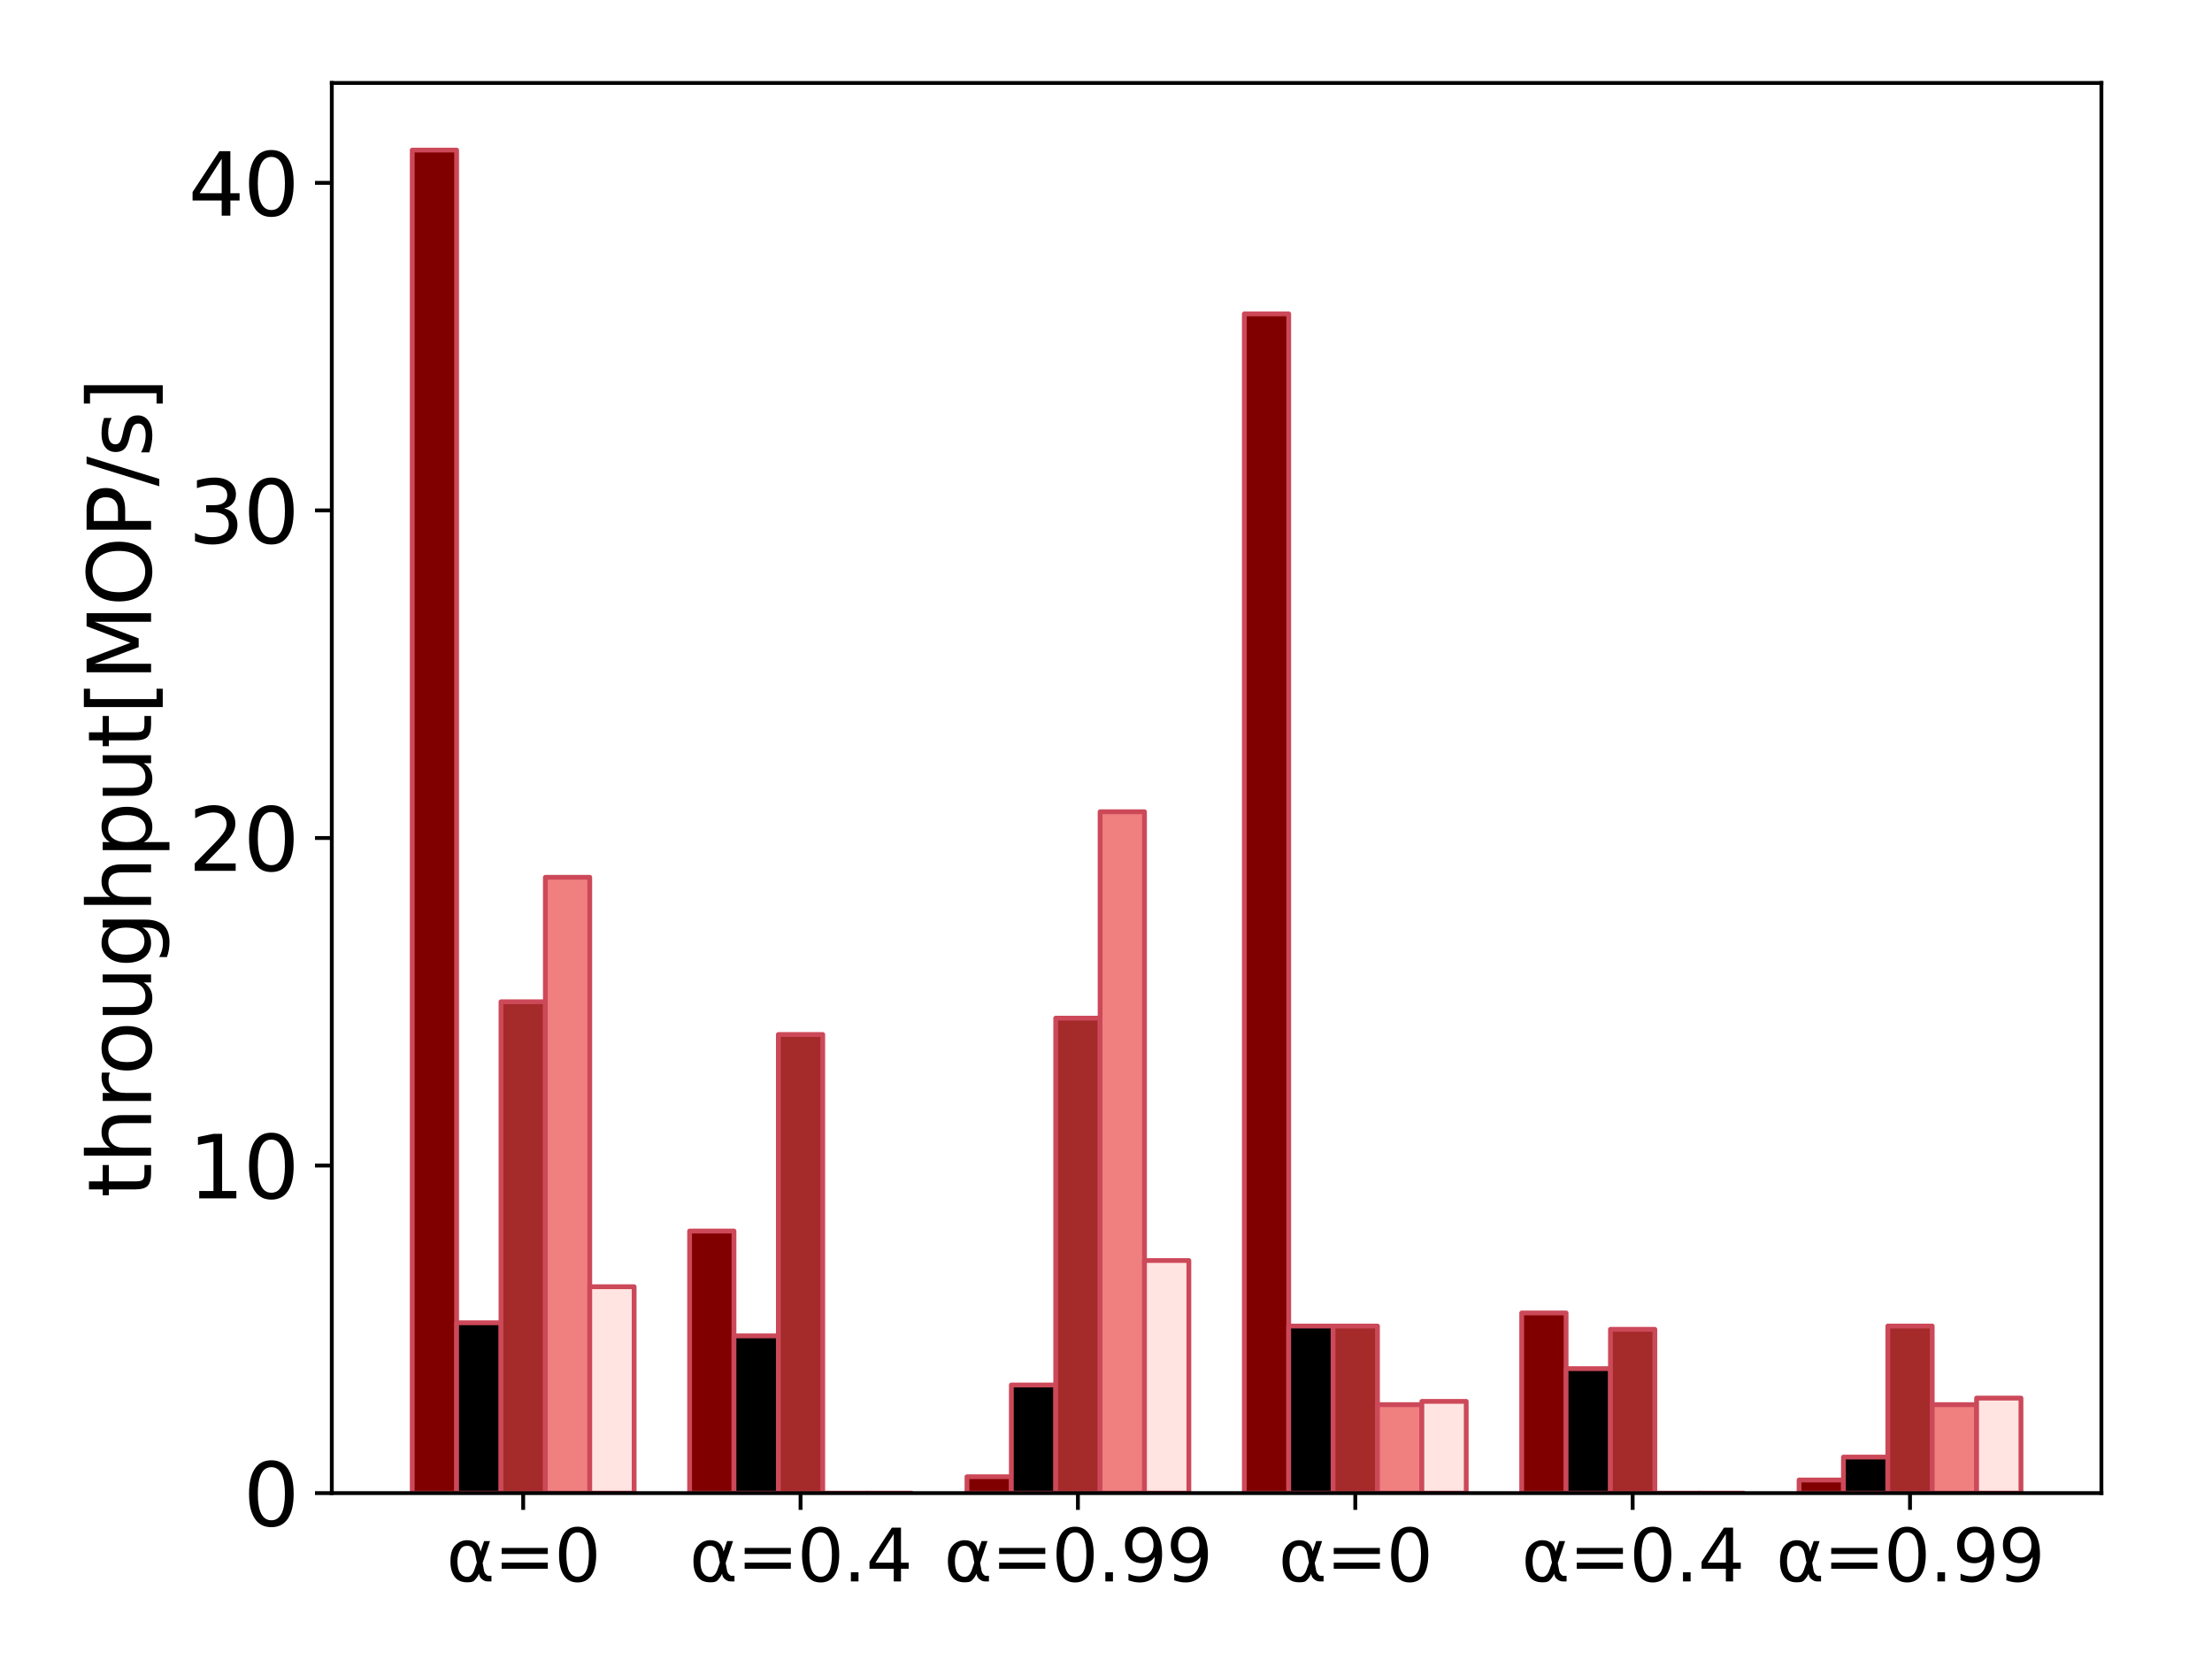 <?xml version="1.0" encoding="utf-8" standalone="no"?>
<!DOCTYPE svg PUBLIC "-//W3C//DTD SVG 1.1//EN"
  "http://www.w3.org/Graphics/SVG/1.1/DTD/svg11.dtd">
<svg xmlns:xlink="http://www.w3.org/1999/xlink" width="460.8pt" height="345.6pt" viewBox="0 0 460.8 345.6" xmlns="http://www.w3.org/2000/svg" version="1.1">
 <defs>
  <style type="text/css">*{stroke-linejoin: round; stroke-linecap: butt}</style>
 </defs>
 <g id="figure_1">
  <g id="patch_1">
   <path d="M 0 345.6 
L 460.8 345.6 
L 460.8 0 
L 0 0 
L 0 345.6 
z
" style="fill: none"/>
  </g>
  <g id="axes_1">
   <g id="patch_2">
    <path d="M 69.12 311.04 
L 437.76 311.04 
L 437.76 17.28 
L 69.12 17.28 
L 69.12 311.04 
z
" style="fill: none"/>
   </g>
   <g id="patch_3">
    <path d="M 85.876 311.04 
L 95.121 311.04 
L 95.121 31.269 
L 85.876 31.269 
z
" clip-path="url(#p439de1163a)" style="fill: #800000; stroke: #cc4959; stroke-linejoin: miter"/>
   </g>
   <g id="patch_4">
    <path d="M 143.657 311.04 
L 152.902 311.04 
L 152.902 256.45 
L 143.657 256.45 
z
" clip-path="url(#p439de1163a)" style="fill: #800000; stroke: #cc4959; stroke-linejoin: miter"/>
   </g>
   <g id="patch_5">
    <path d="M 201.437 311.04 
L 210.682 311.04 
L 210.682 307.628 
L 201.437 307.628 
z
" clip-path="url(#p439de1163a)" style="fill: #800000; stroke: #cc4959; stroke-linejoin: miter"/>
   </g>
   <g id="patch_6">
    <path d="M 259.218 311.04 
L 268.463 311.04 
L 268.463 65.387 
L 259.218 65.387 
z
" clip-path="url(#p439de1163a)" style="fill: #800000; stroke: #cc4959; stroke-linejoin: miter"/>
   </g>
   <g id="patch_7">
    <path d="M 316.999 311.04 
L 326.244 311.04 
L 326.244 273.51 
L 316.999 273.51 
z
" clip-path="url(#p439de1163a)" style="fill: #800000; stroke: #cc4959; stroke-linejoin: miter"/>
   </g>
   <g id="patch_8">
    <path d="M 374.779 311.04 
L 384.024 311.04 
L 384.024 308.311 
L 374.779 308.311 
z
" clip-path="url(#p439de1163a)" style="fill: #800000; stroke: #cc4959; stroke-linejoin: miter"/>
   </g>
   <g id="patch_9">
    <path d="M 95.121 311.04 
L 104.366 311.04 
L 104.366 275.557 
L 95.121 275.557 
z
" clip-path="url(#p439de1163a)" style="stroke: #cc4959; stroke-linejoin: miter"/>
   </g>
   <g id="patch_10">
    <path d="M 152.902 311.04 
L 162.147 311.04 
L 162.147 278.286 
L 152.902 278.286 
z
" clip-path="url(#p439de1163a)" style="stroke: #cc4959; stroke-linejoin: miter"/>
   </g>
   <g id="patch_11">
    <path d="M 210.682 311.04 
L 219.927 311.04 
L 219.927 288.522 
L 210.682 288.522 
z
" clip-path="url(#p439de1163a)" style="stroke: #cc4959; stroke-linejoin: miter"/>
   </g>
   <g id="patch_12">
    <path d="M 268.463 311.04 
L 277.708 311.04 
L 277.708 276.239 
L 268.463 276.239 
z
" clip-path="url(#p439de1163a)" style="stroke: #cc4959; stroke-linejoin: miter"/>
   </g>
   <g id="patch_13">
    <path d="M 326.244 311.04 
L 335.488 311.04 
L 335.488 285.11 
L 326.244 285.11 
z
" clip-path="url(#p439de1163a)" style="stroke: #cc4959; stroke-linejoin: miter"/>
   </g>
   <g id="patch_14">
    <path d="M 384.024 311.04 
L 393.269 311.04 
L 393.269 303.534 
L 384.024 303.534 
z
" clip-path="url(#p439de1163a)" style="stroke: #cc4959; stroke-linejoin: miter"/>
   </g>
   <g id="patch_15">
    <path d="M 104.366 311.04 
L 113.611 311.04 
L 113.611 208.685 
L 104.366 208.685 
z
" clip-path="url(#p439de1163a)" style="fill: #a52a2a; stroke: #cc4959; stroke-linejoin: miter"/>
   </g>
   <g id="patch_16">
    <path d="M 162.147 311.04 
L 171.392 311.04 
L 171.392 215.508 
L 162.147 215.508 
z
" clip-path="url(#p439de1163a)" style="fill: #a52a2a; stroke: #cc4959; stroke-linejoin: miter"/>
   </g>
   <g id="patch_17">
    <path d="M 219.927 311.04 
L 229.172 311.04 
L 229.172 212.096 
L 219.927 212.096 
z
" clip-path="url(#p439de1163a)" style="fill: #a52a2a; stroke: #cc4959; stroke-linejoin: miter"/>
   </g>
   <g id="patch_18">
    <path d="M 277.708 311.04 
L 286.953 311.04 
L 286.953 276.239 
L 277.708 276.239 
z
" clip-path="url(#p439de1163a)" style="fill: #a52a2a; stroke: #cc4959; stroke-linejoin: miter"/>
   </g>
   <g id="patch_19">
    <path d="M 335.488 311.04 
L 344.733 311.04 
L 344.733 276.922 
L 335.488 276.922 
z
" clip-path="url(#p439de1163a)" style="fill: #a52a2a; stroke: #cc4959; stroke-linejoin: miter"/>
   </g>
   <g id="patch_20">
    <path d="M 393.269 311.04 
L 402.514 311.04 
L 402.514 276.239 
L 393.269 276.239 
z
" clip-path="url(#p439de1163a)" style="fill: #a52a2a; stroke: #cc4959; stroke-linejoin: miter"/>
   </g>
   <g id="patch_21">
    <path d="M 113.611 311.04 
L 122.856 311.04 
L 122.856 182.755 
L 113.611 182.755 
z
" clip-path="url(#p439de1163a)" style="fill: #f08080; stroke: #cc4959; stroke-linejoin: miter"/>
   </g>
   <g id="patch_22">
    <path d="M 171.392 311.04 
L 180.636 311.04 
L 180.636 311.04 
L 171.392 311.04 
z
" clip-path="url(#p439de1163a)" style="fill: #f08080; stroke: #cc4959; stroke-linejoin: miter"/>
   </g>
   <g id="patch_23">
    <path d="M 229.172 311.04 
L 238.417 311.04 
L 238.417 169.107 
L 229.172 169.107 
z
" clip-path="url(#p439de1163a)" style="fill: #f08080; stroke: #cc4959; stroke-linejoin: miter"/>
   </g>
   <g id="patch_24">
    <path d="M 286.953 311.04 
L 296.198 311.04 
L 296.198 292.616 
L 286.953 292.616 
z
" clip-path="url(#p439de1163a)" style="fill: #f08080; stroke: #cc4959; stroke-linejoin: miter"/>
   </g>
   <g id="patch_25">
    <path d="M 344.733 311.04 
L 353.978 311.04 
L 353.978 311.04 
L 344.733 311.04 
z
" clip-path="url(#p439de1163a)" style="fill: #f08080; stroke: #cc4959; stroke-linejoin: miter"/>
   </g>
   <g id="patch_26">
    <path d="M 402.514 311.04 
L 411.759 311.04 
L 411.759 292.616 
L 402.514 292.616 
z
" clip-path="url(#p439de1163a)" style="fill: #f08080; stroke: #cc4959; stroke-linejoin: miter"/>
   </g>
   <g id="patch_27">
    <path d="M 122.856 311.04 
L 132.101 311.04 
L 132.101 268.051 
L 122.856 268.051 
z
" clip-path="url(#p439de1163a)" style="fill: #ffe4e1; stroke: #cc4959; stroke-linejoin: miter"/>
   </g>
   <g id="patch_28">
    <path d="M 180.636 311.04 
L 189.881 311.04 
L 189.881 311.04 
L 180.636 311.04 
z
" clip-path="url(#p439de1163a)" style="fill: #ffe4e1; stroke: #cc4959; stroke-linejoin: miter"/>
   </g>
   <g id="patch_29">
    <path d="M 238.417 311.04 
L 247.662 311.04 
L 247.662 262.592 
L 238.417 262.592 
z
" clip-path="url(#p439de1163a)" style="fill: #ffe4e1; stroke: #cc4959; stroke-linejoin: miter"/>
   </g>
   <g id="patch_30">
    <path d="M 296.198 311.04 
L 305.443 311.04 
L 305.443 291.934 
L 296.198 291.934 
z
" clip-path="url(#p439de1163a)" style="fill: #ffe4e1; stroke: #cc4959; stroke-linejoin: miter"/>
   </g>
   <g id="patch_31">
    <path d="M 353.978 311.04 
L 363.223 311.04 
L 363.223 311.04 
L 353.978 311.04 
z
" clip-path="url(#p439de1163a)" style="fill: #ffe4e1; stroke: #cc4959; stroke-linejoin: miter"/>
   </g>
   <g id="patch_32">
    <path d="M 411.759 311.04 
L 421.004 311.04 
L 421.004 291.251 
L 411.759 291.251 
z
" clip-path="url(#p439de1163a)" style="fill: #ffe4e1; stroke: #cc4959; stroke-linejoin: miter"/>
   </g>
   <g id="matplotlib.axis_1">
    <g id="xtick_1">
     <g id="line2d_1">
      <defs>
       <path id="m92c3eee093" d="M 0 0 
L 0 3.5 
" style="stroke: #000000; stroke-width: 0.8"/>
      </defs>
      <g>
       <use xlink:href="#m92c3eee093" x="108.989" y="311.04" style="stroke: #000000; stroke-width: 0.8"/>
      </g>
     </g>
     <g id="text_1">
      <!-- α=0 -->
      <g transform="translate(92.988 329.438) scale(0.15 -0.15)">
       <defs>
        <path id="DejaVuSans-3b1" d="M 2644 1628 
L 2506 2350 
Q 2366 3091 1809 3091 
Q 1391 3091 1200 2747 
Q 959 2316 959 1747 
Q 959 1059 1194 731 
Q 1431 397 1809 397 
Q 2228 397 2453 1063 
L 2644 1628 
z
M 2966 2584 
L 3275 3500 
L 3788 3500 
L 3147 1603 
L 3272 919 
Q 3300 766 3409 638 
Q 3538 488 3638 488 
L 3913 488 
L 3913 0 
L 3569 0 
Q 3275 0 3013 263 
Q 2884 394 2831 669 
Q 2688 322 2394 50 
Q 2256 -78 1809 -78 
Q 1075 -78 719 397 
Q 353 888 353 1747 
Q 353 2666 750 3097 
Q 1191 3578 1809 3578 
Q 2781 3578 2966 2584 
z
" transform="scale(0.016)"/>
        <path id="DejaVuSans-3d" d="M 678 2906 
L 4684 2906 
L 4684 2381 
L 678 2381 
L 678 2906 
z
M 678 1631 
L 4684 1631 
L 4684 1100 
L 678 1100 
L 678 1631 
z
" transform="scale(0.016)"/>
        <path id="DejaVuSans-30" d="M 2034 4250 
Q 1547 4250 1301 3770 
Q 1056 3291 1056 2328 
Q 1056 1369 1301 889 
Q 1547 409 2034 409 
Q 2525 409 2770 889 
Q 3016 1369 3016 2328 
Q 3016 3291 2770 3770 
Q 2525 4250 2034 4250 
z
M 2034 4750 
Q 2819 4750 3233 4129 
Q 3647 3509 3647 2328 
Q 3647 1150 3233 529 
Q 2819 -91 2034 -91 
Q 1250 -91 836 529 
Q 422 1150 422 2328 
Q 422 3509 836 4129 
Q 1250 4750 2034 4750 
z
" transform="scale(0.016)"/>
       </defs>
       <use xlink:href="#DejaVuSans-3b1"/>
       <use xlink:href="#DejaVuSans-3d" x="65.918"/>
       <use xlink:href="#DejaVuSans-30" x="149.707"/>
      </g>
     </g>
    </g>
    <g id="xtick_2">
     <g id="line2d_2">
      <g>
       <use xlink:href="#m92c3eee093" x="166.769" y="311.04" style="stroke: #000000; stroke-width: 0.8"/>
      </g>
     </g>
     <g id="text_2">
      <!-- α=0.4 -->
      <g transform="translate(143.613 329.438) scale(0.15 -0.15)">
       <defs>
        <path id="DejaVuSans-2e" d="M 684 794 
L 1344 794 
L 1344 0 
L 684 0 
L 684 794 
z
" transform="scale(0.016)"/>
        <path id="DejaVuSans-34" d="M 2419 4116 
L 825 1625 
L 2419 1625 
L 2419 4116 
z
M 2253 4666 
L 3047 4666 
L 3047 1625 
L 3713 1625 
L 3713 1100 
L 3047 1100 
L 3047 0 
L 2419 0 
L 2419 1100 
L 313 1100 
L 313 1709 
L 2253 4666 
z
" transform="scale(0.016)"/>
       </defs>
       <use xlink:href="#DejaVuSans-3b1"/>
       <use xlink:href="#DejaVuSans-3d" x="65.918"/>
       <use xlink:href="#DejaVuSans-30" x="149.707"/>
       <use xlink:href="#DejaVuSans-2e" x="213.33"/>
       <use xlink:href="#DejaVuSans-34" x="245.117"/>
      </g>
     </g>
    </g>
    <g id="xtick_3">
     <g id="line2d_3">
      <g>
       <use xlink:href="#m92c3eee093" x="224.55" y="311.04" style="stroke: #000000; stroke-width: 0.8"/>
      </g>
     </g>
     <g id="text_3">
      <!-- α=0.99 -->
      <g transform="translate(196.622 329.438) scale(0.15 -0.15)">
       <defs>
        <path id="DejaVuSans-39" d="M 703 97 
L 703 672 
Q 941 559 1184 500 
Q 1428 441 1663 441 
Q 2288 441 2617 861 
Q 2947 1281 2994 2138 
Q 2813 1869 2534 1725 
Q 2256 1581 1919 1581 
Q 1219 1581 811 2004 
Q 403 2428 403 3163 
Q 403 3881 828 4315 
Q 1253 4750 1959 4750 
Q 2769 4750 3195 4129 
Q 3622 3509 3622 2328 
Q 3622 1225 3098 567 
Q 2575 -91 1691 -91 
Q 1453 -91 1209 -44 
Q 966 3 703 97 
z
M 1959 2075 
Q 2384 2075 2632 2365 
Q 2881 2656 2881 3163 
Q 2881 3666 2632 3958 
Q 2384 4250 1959 4250 
Q 1534 4250 1286 3958 
Q 1038 3666 1038 3163 
Q 1038 2656 1286 2365 
Q 1534 2075 1959 2075 
z
" transform="scale(0.016)"/>
       </defs>
       <use xlink:href="#DejaVuSans-3b1"/>
       <use xlink:href="#DejaVuSans-3d" x="65.918"/>
       <use xlink:href="#DejaVuSans-30" x="149.707"/>
       <use xlink:href="#DejaVuSans-2e" x="213.33"/>
       <use xlink:href="#DejaVuSans-39" x="245.117"/>
       <use xlink:href="#DejaVuSans-39" x="308.74"/>
      </g>
     </g>
    </g>
    <g id="xtick_4">
     <g id="line2d_4">
      <g>
       <use xlink:href="#m92c3eee093" x="282.33" y="311.04" style="stroke: #000000; stroke-width: 0.8"/>
      </g>
     </g>
     <g id="text_4">
      <!-- α=0 -->
      <g transform="translate(266.33 329.438) scale(0.15 -0.15)">
       <use xlink:href="#DejaVuSans-3b1"/>
       <use xlink:href="#DejaVuSans-3d" x="65.918"/>
       <use xlink:href="#DejaVuSans-30" x="149.707"/>
      </g>
     </g>
    </g>
    <g id="xtick_5">
     <g id="line2d_5">
      <g>
       <use xlink:href="#m92c3eee093" x="340.111" y="311.04" style="stroke: #000000; stroke-width: 0.8"/>
      </g>
     </g>
     <g id="text_5">
      <!-- α=0.4 -->
      <g transform="translate(316.955 329.438) scale(0.15 -0.15)">
       <use xlink:href="#DejaVuSans-3b1"/>
       <use xlink:href="#DejaVuSans-3d" x="65.918"/>
       <use xlink:href="#DejaVuSans-30" x="149.707"/>
       <use xlink:href="#DejaVuSans-2e" x="213.33"/>
       <use xlink:href="#DejaVuSans-34" x="245.117"/>
      </g>
     </g>
    </g>
    <g id="xtick_6">
     <g id="line2d_6">
      <g>
       <use xlink:href="#m92c3eee093" x="397.891" y="311.04" style="stroke: #000000; stroke-width: 0.8"/>
      </g>
     </g>
     <g id="text_6">
      <!-- α=0.99 -->
      <g transform="translate(369.963 329.438) scale(0.15 -0.15)">
       <use xlink:href="#DejaVuSans-3b1"/>
       <use xlink:href="#DejaVuSans-3d" x="65.918"/>
       <use xlink:href="#DejaVuSans-30" x="149.707"/>
       <use xlink:href="#DejaVuSans-2e" x="213.33"/>
       <use xlink:href="#DejaVuSans-39" x="245.117"/>
       <use xlink:href="#DejaVuSans-39" x="308.74"/>
      </g>
     </g>
    </g>
   </g>
   <g id="matplotlib.axis_2">
    <g id="ytick_1">
     <g id="line2d_7">
      <defs>
       <path id="m493b85de85" d="M 0 0 
L -3.5 0 
" style="stroke: #000000; stroke-width: 0.8"/>
      </defs>
      <g>
       <use xlink:href="#m493b85de85" x="69.12" y="311.04" style="stroke: #000000; stroke-width: 0.8"/>
      </g>
     </g>
     <g id="text_7">
      <!-- 0 -->
      <g transform="translate(50.667 317.879) scale(0.18 -0.18)">
       <use xlink:href="#DejaVuSans-30"/>
      </g>
     </g>
    </g>
    <g id="ytick_2">
     <g id="line2d_8">
      <g>
       <use xlink:href="#m493b85de85" x="69.12" y="242.803" style="stroke: #000000; stroke-width: 0.8"/>
      </g>
     </g>
     <g id="text_8">
      <!-- 10 -->
      <g transform="translate(39.215 249.642) scale(0.18 -0.18)">
       <defs>
        <path id="DejaVuSans-31" d="M 794 531 
L 1825 531 
L 1825 4091 
L 703 3866 
L 703 4441 
L 1819 4666 
L 2450 4666 
L 2450 531 
L 3481 531 
L 3481 0 
L 794 0 
L 794 531 
z
" transform="scale(0.016)"/>
       </defs>
       <use xlink:href="#DejaVuSans-31"/>
       <use xlink:href="#DejaVuSans-30" x="63.623"/>
      </g>
     </g>
    </g>
    <g id="ytick_3">
     <g id="line2d_9">
      <g>
       <use xlink:href="#m493b85de85" x="69.12" y="174.566" style="stroke: #000000; stroke-width: 0.8"/>
      </g>
     </g>
     <g id="text_9">
      <!-- 20 -->
      <g transform="translate(39.215 181.405) scale(0.18 -0.18)">
       <defs>
        <path id="DejaVuSans-32" d="M 1228 531 
L 3431 531 
L 3431 0 
L 469 0 
L 469 531 
Q 828 903 1448 1529 
Q 2069 2156 2228 2338 
Q 2531 2678 2651 2914 
Q 2772 3150 2772 3378 
Q 2772 3750 2511 3984 
Q 2250 4219 1831 4219 
Q 1534 4219 1204 4116 
Q 875 4013 500 3803 
L 500 4441 
Q 881 4594 1212 4672 
Q 1544 4750 1819 4750 
Q 2544 4750 2975 4387 
Q 3406 4025 3406 3419 
Q 3406 3131 3298 2873 
Q 3191 2616 2906 2266 
Q 2828 2175 2409 1742 
Q 1991 1309 1228 531 
z
" transform="scale(0.016)"/>
       </defs>
       <use xlink:href="#DejaVuSans-32"/>
       <use xlink:href="#DejaVuSans-30" x="63.623"/>
      </g>
     </g>
    </g>
    <g id="ytick_4">
     <g id="line2d_10">
      <g>
       <use xlink:href="#m493b85de85" x="69.12" y="106.329" style="stroke: #000000; stroke-width: 0.8"/>
      </g>
     </g>
     <g id="text_10">
      <!-- 30 -->
      <g transform="translate(39.215 113.168) scale(0.18 -0.18)">
       <defs>
        <path id="DejaVuSans-33" d="M 2597 2516 
Q 3050 2419 3304 2112 
Q 3559 1806 3559 1356 
Q 3559 666 3084 287 
Q 2609 -91 1734 -91 
Q 1441 -91 1130 -33 
Q 819 25 488 141 
L 488 750 
Q 750 597 1062 519 
Q 1375 441 1716 441 
Q 2309 441 2620 675 
Q 2931 909 2931 1356 
Q 2931 1769 2642 2001 
Q 2353 2234 1838 2234 
L 1294 2234 
L 1294 2753 
L 1863 2753 
Q 2328 2753 2575 2939 
Q 2822 3125 2822 3475 
Q 2822 3834 2567 4026 
Q 2313 4219 1838 4219 
Q 1578 4219 1281 4162 
Q 984 4106 628 3988 
L 628 4550 
Q 988 4650 1302 4700 
Q 1616 4750 1894 4750 
Q 2613 4750 3031 4423 
Q 3450 4097 3450 3541 
Q 3450 3153 3228 2886 
Q 3006 2619 2597 2516 
z
" transform="scale(0.016)"/>
       </defs>
       <use xlink:href="#DejaVuSans-33"/>
       <use xlink:href="#DejaVuSans-30" x="63.623"/>
      </g>
     </g>
    </g>
    <g id="ytick_5">
     <g id="line2d_11">
      <g>
       <use xlink:href="#m493b85de85" x="69.12" y="38.092" style="stroke: #000000; stroke-width: 0.8"/>
      </g>
     </g>
     <g id="text_11">
      <!-- 40 -->
      <g transform="translate(39.215 44.931) scale(0.18 -0.18)">
       <use xlink:href="#DejaVuSans-34"/>
       <use xlink:href="#DejaVuSans-30" x="63.623"/>
      </g>
     </g>
    </g>
    <g id="text_12">
     <!-- throughput[MOP/s] -->
     <g transform="translate(31.472 249.483) rotate(-90) scale(0.18 -0.18)">
      <defs>
       <path id="DejaVuSans-74" d="M 1172 4494 
L 1172 3500 
L 2356 3500 
L 2356 3053 
L 1172 3053 
L 1172 1153 
Q 1172 725 1289 603 
Q 1406 481 1766 481 
L 2356 481 
L 2356 0 
L 1766 0 
Q 1100 0 847 248 
Q 594 497 594 1153 
L 594 3053 
L 172 3053 
L 172 3500 
L 594 3500 
L 594 4494 
L 1172 4494 
z
" transform="scale(0.016)"/>
       <path id="DejaVuSans-68" d="M 3513 2113 
L 3513 0 
L 2938 0 
L 2938 2094 
Q 2938 2591 2744 2837 
Q 2550 3084 2163 3084 
Q 1697 3084 1428 2787 
Q 1159 2491 1159 1978 
L 1159 0 
L 581 0 
L 581 4863 
L 1159 4863 
L 1159 2956 
Q 1366 3272 1645 3428 
Q 1925 3584 2291 3584 
Q 2894 3584 3203 3211 
Q 3513 2838 3513 2113 
z
" transform="scale(0.016)"/>
       <path id="DejaVuSans-72" d="M 2631 2963 
Q 2534 3019 2420 3045 
Q 2306 3072 2169 3072 
Q 1681 3072 1420 2755 
Q 1159 2438 1159 1844 
L 1159 0 
L 581 0 
L 581 3500 
L 1159 3500 
L 1159 2956 
Q 1341 3275 1631 3429 
Q 1922 3584 2338 3584 
Q 2397 3584 2469 3576 
Q 2541 3569 2628 3553 
L 2631 2963 
z
" transform="scale(0.016)"/>
       <path id="DejaVuSans-6f" d="M 1959 3097 
Q 1497 3097 1228 2736 
Q 959 2375 959 1747 
Q 959 1119 1226 758 
Q 1494 397 1959 397 
Q 2419 397 2687 759 
Q 2956 1122 2956 1747 
Q 2956 2369 2687 2733 
Q 2419 3097 1959 3097 
z
M 1959 3584 
Q 2709 3584 3137 3096 
Q 3566 2609 3566 1747 
Q 3566 888 3137 398 
Q 2709 -91 1959 -91 
Q 1206 -91 779 398 
Q 353 888 353 1747 
Q 353 2609 779 3096 
Q 1206 3584 1959 3584 
z
" transform="scale(0.016)"/>
       <path id="DejaVuSans-75" d="M 544 1381 
L 544 3500 
L 1119 3500 
L 1119 1403 
Q 1119 906 1312 657 
Q 1506 409 1894 409 
Q 2359 409 2629 706 
Q 2900 1003 2900 1516 
L 2900 3500 
L 3475 3500 
L 3475 0 
L 2900 0 
L 2900 538 
Q 2691 219 2414 64 
Q 2138 -91 1772 -91 
Q 1169 -91 856 284 
Q 544 659 544 1381 
z
M 1991 3584 
L 1991 3584 
z
" transform="scale(0.016)"/>
       <path id="DejaVuSans-67" d="M 2906 1791 
Q 2906 2416 2648 2759 
Q 2391 3103 1925 3103 
Q 1463 3103 1205 2759 
Q 947 2416 947 1791 
Q 947 1169 1205 825 
Q 1463 481 1925 481 
Q 2391 481 2648 825 
Q 2906 1169 2906 1791 
z
M 3481 434 
Q 3481 -459 3084 -895 
Q 2688 -1331 1869 -1331 
Q 1566 -1331 1297 -1286 
Q 1028 -1241 775 -1147 
L 775 -588 
Q 1028 -725 1275 -790 
Q 1522 -856 1778 -856 
Q 2344 -856 2625 -561 
Q 2906 -266 2906 331 
L 2906 616 
Q 2728 306 2450 153 
Q 2172 0 1784 0 
Q 1141 0 747 490 
Q 353 981 353 1791 
Q 353 2603 747 3093 
Q 1141 3584 1784 3584 
Q 2172 3584 2450 3431 
Q 2728 3278 2906 2969 
L 2906 3500 
L 3481 3500 
L 3481 434 
z
" transform="scale(0.016)"/>
       <path id="DejaVuSans-70" d="M 1159 525 
L 1159 -1331 
L 581 -1331 
L 581 3500 
L 1159 3500 
L 1159 2969 
Q 1341 3281 1617 3432 
Q 1894 3584 2278 3584 
Q 2916 3584 3314 3078 
Q 3713 2572 3713 1747 
Q 3713 922 3314 415 
Q 2916 -91 2278 -91 
Q 1894 -91 1617 61 
Q 1341 213 1159 525 
z
M 3116 1747 
Q 3116 2381 2855 2742 
Q 2594 3103 2138 3103 
Q 1681 3103 1420 2742 
Q 1159 2381 1159 1747 
Q 1159 1113 1420 752 
Q 1681 391 2138 391 
Q 2594 391 2855 752 
Q 3116 1113 3116 1747 
z
" transform="scale(0.016)"/>
       <path id="DejaVuSans-5b" d="M 550 4863 
L 1875 4863 
L 1875 4416 
L 1125 4416 
L 1125 -397 
L 1875 -397 
L 1875 -844 
L 550 -844 
L 550 4863 
z
" transform="scale(0.016)"/>
       <path id="DejaVuSans-4d" d="M 628 4666 
L 1569 4666 
L 2759 1491 
L 3956 4666 
L 4897 4666 
L 4897 0 
L 4281 0 
L 4281 4097 
L 3078 897 
L 2444 897 
L 1241 4097 
L 1241 0 
L 628 0 
L 628 4666 
z
" transform="scale(0.016)"/>
       <path id="DejaVuSans-4f" d="M 2522 4238 
Q 1834 4238 1429 3725 
Q 1025 3213 1025 2328 
Q 1025 1447 1429 934 
Q 1834 422 2522 422 
Q 3209 422 3611 934 
Q 4013 1447 4013 2328 
Q 4013 3213 3611 3725 
Q 3209 4238 2522 4238 
z
M 2522 4750 
Q 3503 4750 4090 4092 
Q 4678 3434 4678 2328 
Q 4678 1225 4090 567 
Q 3503 -91 2522 -91 
Q 1538 -91 948 565 
Q 359 1222 359 2328 
Q 359 3434 948 4092 
Q 1538 4750 2522 4750 
z
" transform="scale(0.016)"/>
       <path id="DejaVuSans-50" d="M 1259 4147 
L 1259 2394 
L 2053 2394 
Q 2494 2394 2734 2622 
Q 2975 2850 2975 3272 
Q 2975 3691 2734 3919 
Q 2494 4147 2053 4147 
L 1259 4147 
z
M 628 4666 
L 2053 4666 
Q 2838 4666 3239 4311 
Q 3641 3956 3641 3272 
Q 3641 2581 3239 2228 
Q 2838 1875 2053 1875 
L 1259 1875 
L 1259 0 
L 628 0 
L 628 4666 
z
" transform="scale(0.016)"/>
       <path id="DejaVuSans-2f" d="M 1625 4666 
L 2156 4666 
L 531 -594 
L 0 -594 
L 1625 4666 
z
" transform="scale(0.016)"/>
       <path id="DejaVuSans-73" d="M 2834 3397 
L 2834 2853 
Q 2591 2978 2328 3040 
Q 2066 3103 1784 3103 
Q 1356 3103 1142 2972 
Q 928 2841 928 2578 
Q 928 2378 1081 2264 
Q 1234 2150 1697 2047 
L 1894 2003 
Q 2506 1872 2764 1633 
Q 3022 1394 3022 966 
Q 3022 478 2636 193 
Q 2250 -91 1575 -91 
Q 1294 -91 989 -36 
Q 684 19 347 128 
L 347 722 
Q 666 556 975 473 
Q 1284 391 1588 391 
Q 1994 391 2212 530 
Q 2431 669 2431 922 
Q 2431 1156 2273 1281 
Q 2116 1406 1581 1522 
L 1381 1569 
Q 847 1681 609 1914 
Q 372 2147 372 2553 
Q 372 3047 722 3315 
Q 1072 3584 1716 3584 
Q 2034 3584 2315 3537 
Q 2597 3491 2834 3397 
z
" transform="scale(0.016)"/>
       <path id="DejaVuSans-5d" d="M 1947 4863 
L 1947 -844 
L 622 -844 
L 622 -397 
L 1369 -397 
L 1369 4416 
L 622 4416 
L 622 4863 
L 1947 4863 
z
" transform="scale(0.016)"/>
      </defs>
      <use xlink:href="#DejaVuSans-74"/>
      <use xlink:href="#DejaVuSans-68" x="39.209"/>
      <use xlink:href="#DejaVuSans-72" x="102.588"/>
      <use xlink:href="#DejaVuSans-6f" x="141.451"/>
      <use xlink:href="#DejaVuSans-75" x="202.633"/>
      <use xlink:href="#DejaVuSans-67" x="266.012"/>
      <use xlink:href="#DejaVuSans-68" x="329.488"/>
      <use xlink:href="#DejaVuSans-70" x="392.867"/>
      <use xlink:href="#DejaVuSans-75" x="456.344"/>
      <use xlink:href="#DejaVuSans-74" x="519.723"/>
      <use xlink:href="#DejaVuSans-5b" x="558.932"/>
      <use xlink:href="#DejaVuSans-4d" x="597.945"/>
      <use xlink:href="#DejaVuSans-4f" x="684.225"/>
      <use xlink:href="#DejaVuSans-50" x="762.936"/>
      <use xlink:href="#DejaVuSans-2f" x="823.238"/>
      <use xlink:href="#DejaVuSans-73" x="856.93"/>
      <use xlink:href="#DejaVuSans-5d" x="909.029"/>
     </g>
    </g>
   </g>
   <g id="patch_33">
    <path d="M 69.12 311.04 
L 69.12 17.28 
" style="fill: none; stroke: #000000; stroke-width: 0.8; stroke-linejoin: miter; stroke-linecap: square"/>
   </g>
   <g id="patch_34">
    <path d="M 437.76 311.04 
L 437.76 17.28 
" style="fill: none; stroke: #000000; stroke-width: 0.8; stroke-linejoin: miter; stroke-linecap: square"/>
   </g>
   <g id="patch_35">
    <path d="M 69.12 311.04 
L 437.76 311.04 
" style="fill: none; stroke: #000000; stroke-width: 0.8; stroke-linejoin: miter; stroke-linecap: square"/>
   </g>
   <g id="patch_36">
    <path d="M 69.12 17.28 
L 437.76 17.28 
" style="fill: none; stroke: #000000; stroke-width: 0.8; stroke-linejoin: miter; stroke-linecap: square"/>
   </g>
  </g>
 </g>
 <defs>
  <clipPath id="p439de1163a">
   <rect x="69.12" y="17.28" width="368.64" height="293.76"/>
  </clipPath>
 </defs>
</svg>
